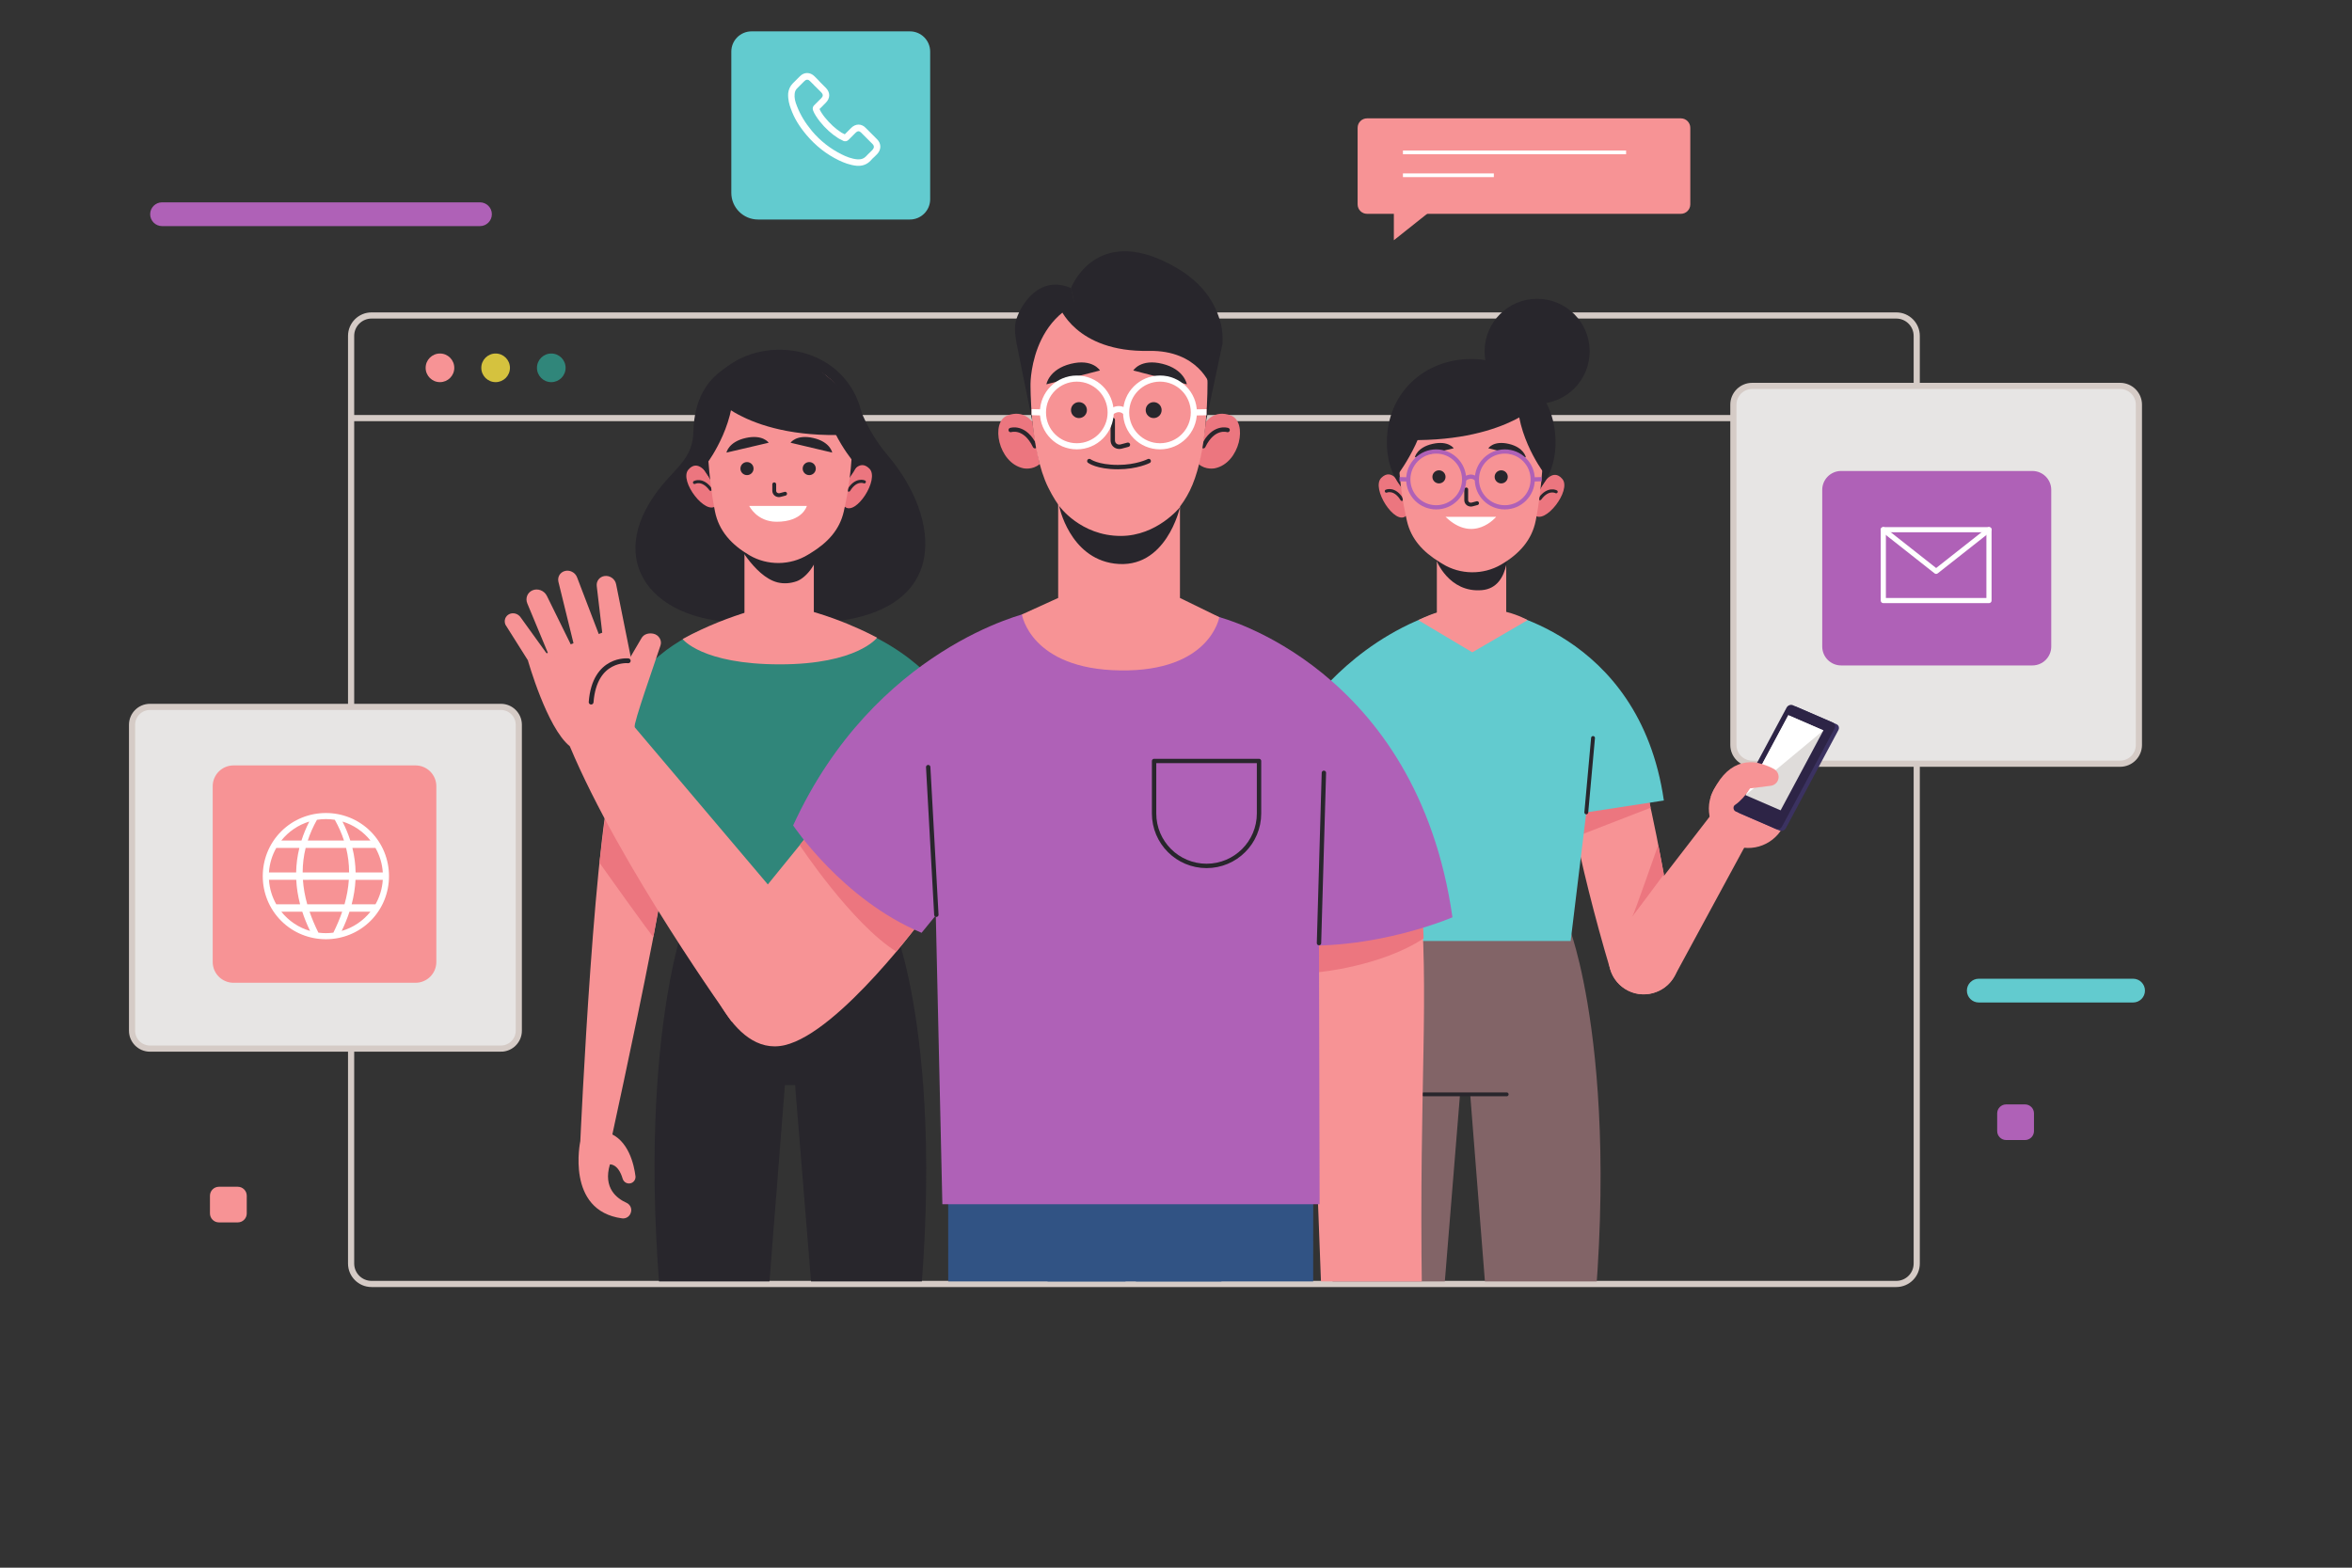 <?xml version="1.0" encoding="UTF-8" standalone="no"?>
<svg
   xmlns:dc="http://purl.org/dc/elements/1.1/"
   xmlns:cc="http://creativecommons.org/ns#"
   xmlns:rdf="http://www.w3.org/1999/02/22-rdf-syntax-ns#"
   xmlns:svg="http://www.w3.org/2000/svg"
   xmlns="http://www.w3.org/2000/svg"
   viewBox="0 0 1000 666.667"
   height="666.667"
   width="1000"
   xml:space="preserve"
   id="svg2"
   version="1.1"><rect x="0" y="0" width="1000" height="666.667" fill="#333333" stroke="none"/><defs
     id="defs6"><clipPath
       id="clipPath70"
       clipPathUnits="userSpaceOnUse"><path
         id="path68"
         d="M 6310.3,658.988 H 1717.57 V 3985.84 H 6310.3 Z" /></clipPath></defs><g
     transform="matrix(1.333,0,0,-1.333,0,666.667)"
     id="g10"><path
       d="m 111.987,366.746 h 499.369"
       style="fill:none;stroke:#d5cbc6;stroke-width:1.968;stroke-linecap:butt;stroke-linejoin:miter;stroke-miterlimit:10;stroke-dasharray:none;stroke-opacity:1"
       id="path16" /><path
       d="m 604.835,90.516 h -486.326 c -3.602,0 -6.522,2.92 -6.522,6.521 v 295.923 c 0,3.601 2.92,6.521 6.522,6.521 h 486.326 c 3.601,0 6.521,-2.92 6.521,-6.521 V 97.037 c 0,-3.601 -2.92,-6.521 -6.521,-6.521 z"
       style="fill:none;stroke:#d5cbc6;stroke-width:1.968;stroke-linecap:butt;stroke-linejoin:miter;stroke-miterlimit:10;stroke-dasharray:none;stroke-opacity:1"
       id="path18" /><path
       d="m 144.898,382.779 c 0,-2.522 -2.046,-4.567 -4.568,-4.567 -2.523,0 -4.568,2.045 -4.568,4.567 0,2.523 2.045,4.568 4.568,4.568 2.522,0 4.568,-2.045 4.568,-4.568"
       style="fill:#f79395;fill-opacity:1;fill-rule:nonzero;stroke:none;stroke-width:0.1"
       id="path20" /><path
       d="m 162.65,382.779 c 0,-2.522 -2.045,-4.567 -4.568,-4.567 -2.523,0 -4.567,2.045 -4.567,4.567 0,2.523 2.044,4.568 4.567,4.568 2.523,0 4.568,-2.045 4.568,-4.568"
       style="fill:#d5c23e;fill-opacity:1;fill-rule:nonzero;stroke:none;stroke-width:0.1"
       id="path22" /><path
       d="m 180.403,382.779 c 0,-2.522 -2.046,-4.567 -4.568,-4.567 -2.523,0 -4.568,2.045 -4.568,4.567 0,2.523 2.045,4.568 4.568,4.568 2.522,0 4.568,-2.045 4.568,-4.568"
       style="fill:#30867a;fill-opacity:1;fill-rule:nonzero;stroke:none;stroke-width:0.1"
       id="path24" /><path
       d="m 676.228,256.488 h -117.361 c -3.309,0 -5.991,2.682 -5.991,5.991 v 108.541 c 0,3.309 2.682,5.991 5.991,5.991 h 117.361 c 3.309,0 5.992,-2.682 5.992,-5.991 v -108.541 c 0,-3.309 -2.683,-5.991 -5.992,-5.991"
       style="fill:#e7e5e4;fill-opacity:1;fill-rule:nonzero;stroke:none;stroke-width:0.1"
       id="path26" /><path
       d="m 676.228,256.488 h -117.361 c -3.309,0 -5.991,2.682 -5.991,5.991 v 108.541 c 0,3.309 2.682,5.991 5.991,5.991 h 117.361 c 3.309,0 5.992,-2.682 5.992,-5.991 v -108.541 c 0,-3.309 -2.683,-5.991 -5.992,-5.991 z"
       style="fill:none;stroke:#d5cbc6;stroke-width:1.968;stroke-linecap:butt;stroke-linejoin:miter;stroke-miterlimit:10;stroke-dasharray:none;stroke-opacity:1"
       id="path28" /><path
       d="m 587.24,287.84 h 60.998 c 3.326,0 6.023,2.696 6.023,6.022 v 49.991 c 0,3.325 -2.697,6.021 -6.023,6.021 h -60.998 c -3.325,0 -6.021,-2.696 -6.021,-6.021 v -49.991 c 0,-3.326 2.696,-6.022 6.021,-6.022"
       style="fill:#af61b7;fill-opacity:1;fill-rule:nonzero;stroke:none;stroke-width:0.1"
       id="path30" /><path
       d="m 634.401,308.543 h -33.707 v 22.605 h 33.707 v -5.651 z"
       style="fill:none;stroke:#ffffff;stroke-width:1.647;stroke-linecap:round;stroke-linejoin:round;stroke-miterlimit:10;stroke-dasharray:none;stroke-opacity:1"
       id="path32" /><path
       d="m 600.694,331.148 16.854,-13.282 16.853,13.282"
       style="fill:none;stroke:#ffffff;stroke-width:1.647;stroke-linecap:round;stroke-linejoin:round;stroke-miterlimit:10;stroke-dasharray:none;stroke-opacity:1"
       id="path34" /><path
       d="M 159.76,165.599 H 47.834 c -3.155,0 -5.713,2.558 -5.713,5.714 v 97.584 c 0,3.155 2.557,5.713 5.713,5.713 H 159.76 c 3.155,0 5.714,-2.558 5.714,-5.713 v -97.584 c 0,-3.156 -2.559,-5.714 -5.714,-5.714"
       style="fill:#e7e5e4;fill-opacity:1;fill-rule:nonzero;stroke:none;stroke-width:0.1"
       id="path36" /><path
       d="M 159.76,165.599 H 47.834 c -3.155,0 -5.713,2.558 -5.713,5.714 v 97.584 c 0,3.155 2.557,5.713 5.713,5.713 H 159.76 c 3.155,0 5.714,-2.558 5.714,-5.713 v -97.584 c 0,-3.156 -2.559,-5.714 -5.714,-5.714 z"
       style="fill:none;stroke:#d5cbc6;stroke-width:1.968;stroke-linecap:butt;stroke-linejoin:miter;stroke-miterlimit:10;stroke-dasharray:none;stroke-opacity:1"
       id="path38" /><path
       d="M 132.531,186.601 H 74.482 c -3.667,0 -6.639,2.972 -6.639,6.639 v 56.061 c 0,3.667 2.973,6.639 6.639,6.639 h 58.049 c 3.667,0 6.64,-2.972 6.64,-6.639 v -56.061 c 0,-3.667 -2.973,-6.639 -6.64,-6.639"
       style="fill:#f79395;fill-opacity:1;fill-rule:nonzero;stroke:none;stroke-width:0.1"
       id="path40" /><path
       d="m 122.097,221.802 h -8.669 c -0.047,2.606 -0.386,5.213 -1.031,7.818 h 7.361 c 1.329,-2.332 2.157,-4.987 2.339,-7.818 z m -2.339,-10.177 h -7.594 c 0.686,2.607 1.101,5.212 1.228,7.819 h 8.705 c -0.182,-2.832 -1.009,-5.487 -2.339,-7.819 z m -10.776,-8.488 c 0.989,2.043 1.82,4.086 2.486,6.13 h 6.688 c -2.321,-2.901 -5.51,-5.075 -9.174,-6.13 z m -5.04,-0.708 c -0.808,0 -1.604,0.053 -2.383,0.155 -1.112,2.228 -2.059,4.455 -2.821,6.683 h 10.407 c -0.762,-2.228 -1.709,-4.455 -2.819,-6.683 -0.781,-0.102 -1.576,-0.155 -2.384,-0.155 z m -14.214,6.838 h 6.688 c 0.666,-2.043 1.497,-4.087 2.485,-6.13 -3.663,1.055 -6.853,3.229 -9.173,6.13 z m -1.602,2.358 c -1.33,2.332 -2.158,4.987 -2.339,7.819 h 8.705 c 0.127,-2.606 0.541,-5.212 1.228,-7.819 z m 0,17.995 h 7.361 c -0.645,-2.605 -0.984,-5.212 -1.031,-7.818 h -8.669 c 0.181,2.831 1.009,5.486 2.339,7.818 z m 10.528,8.415 c -1.024,-2.018 -1.854,-4.038 -2.499,-6.056 h -6.427 c 2.268,2.835 5.366,4.976 8.926,6.056 z m 5.288,0.782 c 0.97,0 1.921,-0.077 2.849,-0.222 1.236,-2.206 2.204,-4.411 2.924,-6.616 H 98.169 c 0.72,2.205 1.688,4.41 2.924,6.616 0.928,0.145 1.88,0.222 2.849,0.222 z m 7.326,-19.373 c -0.178,-2.606 -0.65,-5.212 -1.386,-7.819 H 98.001 c -0.735,2.606 -1.207,5.212 -1.385,7.819 z m -14.731,2.358 c 0.003,2.606 0.31,5.213 0.955,7.818 h 12.9 c 0.645,-2.605 0.952,-5.212 0.955,-7.818 z m 21.619,10.177 h -6.427 c -0.645,2.018 -1.475,4.038 -2.499,6.056 3.56,-1.08 6.658,-3.221 8.926,-6.056 z m -28.474,2.904 c -7.832,-7.832 -7.832,-20.688 0,-28.521 7.832,-7.832 20.688,-7.832 28.52,0 7.832,7.833 7.832,20.689 0,28.521 -7.832,7.832 -20.688,7.832 -28.52,0"
       style="fill:#ffffff;fill-opacity:1;fill-rule:nonzero;stroke:none;stroke-width:0.1"
       id="path42" /><path
       d="M 153.089,427.992 H 51.691 c -2.095,0 -3.793,1.698 -3.793,3.793 v 0 c 0,2.094 1.698,3.793 3.793,3.793 H 153.089 c 2.095,0 3.793,-1.699 3.793,-3.793 v 0 c 0,-2.095 -1.698,-3.793 -3.793,-3.793"
       style="fill:#af61b7;fill-opacity:1;fill-rule:nonzero;stroke:none;stroke-width:0.1"
       id="path44" /><path
       d="m 680.36,180.308 h -49.215 c -2.094,0 -3.793,1.698 -3.793,3.793 v 0 c 0,2.094 1.699,3.793 3.793,3.793 h 49.215 c 2.095,0 3.793,-1.699 3.793,-3.793 v 0 c 0,-2.095 -1.698,-3.793 -3.793,-3.793"
       style="fill:#62cbcf;fill-opacity:1;fill-rule:nonzero;stroke:none;stroke-width:0.1"
       id="path46" /><path
       d="m 645.891,136.431 h -6.013 c -1.58,0 -2.862,1.281 -2.862,2.861 v 5.646 c 0,1.58 1.282,2.86 2.862,2.86 h 6.013 c 1.581,0 2.862,-1.28 2.862,-2.86 v -5.646 c 0,-1.58 -1.281,-2.861 -2.862,-2.861"
       style="fill:#af61b7;fill-opacity:1;fill-rule:nonzero;stroke:none;stroke-width:0.1"
       id="path48" /><path
       d="m 75.844,110.153 h -6.014 c -1.58,0 -2.861,1.281 -2.861,2.861 v 5.645 c 0,1.58 1.281,2.862 2.861,2.862 h 6.014 c 1.58,0 2.861,-1.282 2.861,-2.862 v -5.645 c 0,-1.58 -1.281,-2.861 -2.861,-2.861"
       style="fill:#f79395;fill-opacity:1;fill-rule:nonzero;stroke:none;stroke-width:0.1"
       id="path50" /><path
       d="m 536.119,431.91 h -100.083 c -1.664,0 -3.013,1.348 -3.013,3.012 v 24.436 c 0,1.663 1.349,3.011 3.013,3.011 h 100.083 c 1.664,0 3.012,-1.348 3.012,-3.011 v -24.436 c 0,-1.664 -1.348,-3.012 -3.012,-3.012"
       style="fill:#f79395;fill-opacity:1;fill-rule:nonzero;stroke:none;stroke-width:0.1"
       id="path52" /><path
       d="m 447.476,451.516 h 71.178"
       style="fill:none;stroke:#ffffff;stroke-width:1.18;stroke-linecap:butt;stroke-linejoin:miter;stroke-miterlimit:10;stroke-dasharray:none;stroke-opacity:1"
       id="path54" /><path
       d="m 447.476,444.211 h 28.993"
       style="fill:none;stroke:#ffffff;stroke-width:1.18;stroke-linecap:butt;stroke-linejoin:miter;stroke-miterlimit:10;stroke-dasharray:none;stroke-opacity:1"
       id="path56" /><path
       d="m 444.581,435.356 v -11.871 l 14.93,11.871 z"
       style="fill:#f79395;fill-opacity:1;fill-rule:nonzero;stroke:none;stroke-width:0.1"
       id="path58" /><path
       d="m 290.226,430.098 h -48.448 c -4.706,0 -8.52,3.815 -8.52,8.52 v 45.042 c 0,3.568 2.892,6.46 6.459,6.46 h 50.509 c 3.567,0 6.459,-2.892 6.459,-6.46 v -47.102 c 0,-3.568 -2.892,-6.46 -6.459,-6.46"
       style="fill:#62cbcf;fill-opacity:1;fill-rule:nonzero;stroke:none;stroke-width:0.1"
       id="path60" /><path
       d="m 278.29,452.317 c -0.258,-0.258 -0.516,-0.516 -0.774,-0.774 -0.452,-0.387 -0.838,-0.839 -1.29,-1.29 -0.645,-0.645 -1.355,-0.968 -2.322,-0.968 -0.129,0 -0.193,0 -0.322,0 -1.935,0.129 -3.741,0.903 -5.031,1.548 -3.676,1.806 -6.901,4.321 -9.609,7.546 -2.193,2.645 -3.676,5.16 -4.709,7.804 -0.644,1.548 -0.903,2.773 -0.773,3.999 0.064,0.709 0.322,1.354 0.903,1.87 l 2.193,2.193 c 0.193,0.193 0.515,0.451 0.902,0.451 0.387,0 0.645,-0.193 0.903,-0.451 0.387,-0.387 0.774,-0.774 1.161,-1.161 0.194,-0.194 0.387,-0.451 0.645,-0.645 l 1.806,-1.806 c 0.193,-0.193 0.451,-0.58 0.451,-0.903 0,-0.387 -0.258,-0.709 -0.451,-0.902 -0.194,-0.194 -0.387,-0.388 -0.581,-0.581 -0.58,-0.581 -1.096,-1.096 -1.612,-1.612 0,0 0,0 -0.064,-0.065 -0.645,-0.645 -0.516,-1.226 -0.387,-1.612 v -0.065 c 0.451,-1.161 1.161,-2.192 2.128,-3.483 1.806,-2.257 3.741,-3.998 5.869,-5.353 0.258,-0.193 0.58,-0.322 0.838,-0.451 0.258,-0.129 0.452,-0.194 0.645,-0.323 l 0.065,-0.064 c 0.644,-0.322 1.289,-0.193 1.806,0.322 l 2.257,2.258 c 0.193,0.193 0.516,0.451 0.903,0.451 0.323,0 0.645,-0.258 0.838,-0.451 l 3.612,-3.612 c 0.581,-0.58 0.581,-1.225 0,-1.87 z m 1.483,3.353 -3.611,3.612 c -0.645,0.71 -1.484,1.097 -2.322,1.097 -0.839,0 -1.677,-0.387 -2.322,-1.033 l -2.064,-2.063 c -0.129,0.064 -0.258,0.129 -0.387,0.193 -0.258,0.129 -0.451,0.194 -0.645,0.323 -1.935,1.225 -3.676,2.838 -5.353,4.902 -0.774,0.967 -1.354,1.869 -1.677,2.643 0.517,0.452 0.968,0.968 1.419,1.419 0.194,0.194 0.387,0.388 0.581,0.581 0.709,0.709 1.096,1.548 1.096,2.386 0,0.839 -0.387,1.677 -1.096,2.387 l -1.806,1.805 c -0.194,0.194 -0.387,0.387 -0.581,0.645 -0.386,0.387 -0.838,0.838 -1.225,1.226 -0.645,0.645 -1.483,1.031 -2.322,1.031 -0.838,0 -1.612,-0.322 -2.321,-1.031 l -2.258,-2.258 c -0.838,-0.838 -1.354,-1.935 -1.483,-3.16 -0.129,-1.935 0.387,-3.74 0.838,-4.902 1.032,-2.966 2.644,-5.61 5.031,-8.448 2.902,-3.418 6.32,-6.128 10.319,-8.062 1.483,-0.709 3.547,-1.548 5.805,-1.741 0.128,0 0.257,0 0.451,0 1.548,0 2.838,0.58 3.869,1.677 0,0 0,0 0.065,0.064 0.323,0.387 0.709,0.774 1.161,1.161 0.258,0.258 0.581,0.58 0.838,0.838 1.355,1.419 1.355,3.354 0,4.708"
       style="fill:#ffffff;fill-opacity:1;fill-rule:nonzero;stroke:none;stroke-width:0.1"
       id="path62" /><g
       transform="matrix(0.1,0,0,0.1,-13.771,25.424)"
       id="g64"><g
         id="g66"
         clip-path="url(#clipPath70)"><path
           d="m 5147.45,1774.18 -365.02,48.6 2.85,-36.25 -312.09,-41.55 c 0,0 -201.16,-504.7 -23.87,-1614.648 h 253.87 l 91.36,1125.488 h 32.46 L 4915.5,130.332 h 253.87 c 177.29,1109.948 -21.92,1643.848 -21.92,1643.848"
           style="fill:#826467;fill-opacity:1;fill-rule:nonzero;stroke:none"
           id="path72" /><path
           d="m 4678.49,1255.82 h 264.86"
           style="fill:none;stroke:#28262c;stroke-width:12.333;stroke-linecap:round;stroke-linejoin:round;stroke-miterlimit:10;stroke-dasharray:none;stroke-opacity:1"
           id="path74" /><path
           d="m 5360.61,2306.59 c -31.23,49.85 -206.65,48.09 -215.91,49.17 -47.42,5.56 30.41,-371.8 129.06,-701.67 18.92,-63.24 88.5,-96.18 149.27,-70.41 0.66,0.28 1.31,0.56 1.97,0.83 48.08,20.37 75.43,71.41 65.76,122.72 -46.92,248.9 -94.04,541.73 -130.15,599.36"
           style="fill:#f79395;fill-opacity:1;fill-rule:nonzero;stroke:none"
           id="path76" /><path
           d="m 5402.42,2170.14 -223.97,-86.91 -21,106.26 231.92,57.85 13.05,-77.2"
           style="fill:#ec767f;fill-opacity:1;fill-rule:nonzero;stroke:none"
           id="path78" /><path
           d="m 5444.72,1957.55 c 0,0 -106.1,-142.49 -101.04,-135.94 5.05,6.55 83.2,230.27 83.2,230.27 l 17.84,-94.33"
           style="fill:#ec767f;fill-opacity:1;fill-rule:nonzero;stroke:none"
           id="path80" /><path
           d="M 5596.42,2149.07 5292.3,1755.04 c -39.93,-51.73 -27.18,-126.53 27.64,-162.12 v 0 c 54.72,-35.52 128.11,-16.85 159.19,40.51 l 253.15,467.05 -135.86,48.59"
           style="fill:#f79395;fill-opacity:1;fill-rule:nonzero;stroke:none"
           id="path82" /><path
           d="m 5675.13,2047.89 c -65.93,21.3 -102.11,92 -80.81,157.94 21.3,65.93 92.01,102.1 157.94,80.81 65.93,-21.3 102.11,-92.01 80.81,-157.94 -21.3,-65.94 -92.01,-102.11 -157.94,-80.81"
           style="fill:#f79395;fill-opacity:1;fill-rule:nonzero;stroke:none"
           id="path84" /><path
           d="m 5805.17,2242.68 c 0,0 34.33,35.64 -26.58,60.62 -60.9,24.98 -136.2,19.25 -184.27,-97.47 l 210.85,36.85"
           style="fill:#f79395;fill-opacity:1;fill-rule:nonzero;stroke:none"
           id="path86" /><path
           d="m 5868.26,2491.69 127.34,-55.21 c 7.08,-3.07 9.66,-11.47 5.75,-18.76 l -167.51,-312.91 c -3.9,-7.28 -12.81,-10.71 -19.89,-7.63 l -127.34,55.2 c -7.09,3.08 -9.66,11.48 -5.77,18.76 l 167.52,312.91 c 3.91,7.29 12.82,10.71 19.9,7.64"
           style="fill:#3b3261;fill-opacity:1;fill-rule:nonzero;stroke:none"
           id="path88" /><path
           d="m 5856.1,2497.23 127.33,-55.21 c 7.09,-3.07 9.67,-11.47 5.76,-18.76 l -167.52,-312.9 c -3.89,-7.29 -12.8,-10.71 -19.89,-7.64 l -127.33,55.21 c -7.09,3.07 -9.67,11.46 -5.76,18.76 l 167.51,312.9 c 3.9,7.29 12.81,10.71 19.9,7.64"
           style="fill:#2d2446;fill-opacity:1;fill-rule:nonzero;stroke:none"
           id="path90" /><path
           d="m 5841.73,2465.39 111.89,-48.5 -136.53,-255.02 -111.88,48.5 136.52,255.02"
           style="fill:#dfdcda;fill-opacity:1;fill-rule:nonzero;stroke:none"
           id="path92" /><path
           d="m 5953.62,2416.89 -248.41,-206.52 136.52,255.02 z"
           style="fill:#ffffff;fill-opacity:1;fill-rule:nonzero;stroke:none"
           id="path94" /><path
           d="m 5742.03,2313.69 c 0,0 28.35,-5.53 53.94,-20.03 11.28,-6.38 17.05,-19.39 13.93,-31.97 v 0 c -2.86,-11.47 -12.46,-19.99 -24.18,-21.47 l -66.2,-8.35 c 0,0 -34.55,-59.54 -79.67,-66.22 l 41.39,104.53 60.79,43.51"
           style="fill:#f79395;fill-opacity:1;fill-rule:nonzero;stroke:none"
           id="path96" /><path
           d="m 4896.59,2802.79 c -7.31,0.05 469.46,-65.97 548.13,-609.55 l -247.4,-37.9 -49.87,-410.36 h -690.17 l -137.02,758.19 c 0,0 152.91,219.14 436.81,299.62 h 139.52"
           style="fill:#62cbcf;fill-opacity:1;fill-rule:nonzero;stroke:none"
           id="path98" /><path
           d="m 5197.32,2155.34 21.47,237.34"
           style="fill:none;stroke:#28262c;stroke-width:12.333;stroke-linecap:round;stroke-linejoin:round;stroke-miterlimit:10;stroke-dasharray:none;stroke-opacity:1"
           id="path100" /><path
           d="m 4941.9,2795.02 v 188.81 H 4720.64 V 2792.8 c -11.32,-3.38 -30.18,-10.2 -59.44,-24.1 l 172.56,-102.8 176.43,102.8 c 0,0 -28.01,16.29 -68.29,26.32"
           style="fill:#f79395;fill-opacity:1;fill-rule:nonzero;stroke:none"
           id="path102" /><path
           d="m 4718.59,2960.77 c 0,0 39.73,-105.52 145.81,-96.41 97.5,8.37 81.98,154.6 81.98,154.6 l -227.79,-58.19"
           style="fill:#28262c;fill-opacity:1;fill-rule:nonzero;stroke:none"
           id="path104" /><path
           d="m 4622.09,3101.09 c -34.68,-31.46 -112.23,87.86 -78.72,121.36 33.51,33.49 59.08,-19.06 59.08,-19.06 l 14.96,-35.62 11.28,-48.23 2.68,-12.64 -9.28,-5.81"
           style="fill:#ec767f;fill-opacity:1;fill-rule:nonzero;stroke:none"
           id="path106" /><path
           d="m 4559.56,3180.18 c 0,0 26.25,11.81 49.57,-26.24"
           style="fill:none;stroke:#28262c;stroke-width:9.928;stroke-linecap:round;stroke-linejoin:round;stroke-miterlimit:10;stroke-dasharray:none;stroke-opacity:1"
           id="path108" /><path
           d="m 5032.22,3104.71 c 31.9,-34.28 119.26,78.05 88.7,114.26 -30.55,36.22 -60.47,-13.99 -60.47,-13.99 l -17.92,-34.22 -15.33,-47.11 -3.74,-12.36 8.76,-6.58"
           style="fill:#ec767f;fill-opacity:1;fill-rule:nonzero;stroke:none"
           id="path110" /><path
           d="m 5101.21,3178.23 c 0,0 -25.15,13.99 -51.62,-21.96"
           style="fill:none;stroke:#28262c;stroke-width:9.928;stroke-linecap:round;stroke-linejoin:round;stroke-miterlimit:10;stroke-dasharray:none;stroke-opacity:1"
           id="path112" /><path
           d="m 4561.26,3336.26 c 0,-157.94 120.42,-232.83 268.97,-232.83 148.54,0 268.95,74.89 268.95,232.83 0,157.95 -120.41,265.4 -268.95,265.4 -148.55,0 -268.97,-107.45 -268.97,-265.4"
           style="fill:#28262c;fill-opacity:1;fill-rule:nonzero;stroke:none"
           id="path114" /><path
           d="m 4597.82,3325.28 c 0,-96.96 13.7,-180.63 27.37,-240.02 13.39,-58.14 51.06,-98.77 104.31,-131.47 l 9.69,-5.96 c 56.34,-34.6 129.12,-35.41 186.32,-2.06 v 0 c 57.69,33.63 98.08,77.97 110.51,140.36 22.61,113.47 25.08,239.15 25.08,239.15 0,0 21.51,244.76 -228.33,240.01 -249.86,-4.76 -234.95,-240.01 -234.95,-240.01"
           style="fill:#f79395;fill-opacity:1;fill-rule:nonzero;stroke:none"
           id="path116" /><path
           d="m 4814.3,3185.59 v -33.87 c 0,-2 0.38,-3.93 1.09,-5.69 2.78,-6.92 10.77,-10.24 17.99,-8.32 l 15.53,4.12"
           style="fill:none;stroke:#28262c;stroke-width:12.316;stroke-linecap:round;stroke-linejoin:round;stroke-miterlimit:10;stroke-dasharray:none;stroke-opacity:1"
           id="path118" /><path
           d="m 4774.57,3316.93 -124.17,-29.1 c 0,0 5.65,31.6 56.44,43.09 50.8,11.48 67.73,-13.99 67.73,-13.99"
           style="fill:#28262c;fill-opacity:1;fill-rule:nonzero;stroke:none"
           id="path120" /><path
           d="m 4884.78,3316.93 119.89,-29.1 c 0,0 -5.45,31.6 -54.5,43.09 -49.04,11.48 -65.39,-13.99 -65.39,-13.99"
           style="fill:#28262c;fill-opacity:1;fill-rule:nonzero;stroke:none"
           id="path122" /><path
           d="m 4748.33,3225.72 c 0,-11.53 -9.37,-20.88 -20.93,-20.88 -11.57,0 -20.94,9.35 -20.94,20.88 0,11.54 9.37,20.89 20.94,20.89 11.56,0 20.93,-9.35 20.93,-20.89"
           style="fill:#28262c;fill-opacity:1;fill-rule:nonzero;stroke:none"
           id="path124" /><path
           d="m 4946.86,3225.72 c 0,-11.53 -9.38,-20.88 -20.94,-20.88 -11.57,0 -20.95,9.35 -20.95,20.88 0,11.54 9.38,20.89 20.95,20.89 11.56,0 20.94,-9.35 20.94,-20.89"
           style="fill:#28262c;fill-opacity:1;fill-rule:nonzero;stroke:none"
           id="path126" /><path
           d="m 4748.33,3098.29 h 161.49 c 0,0 -71.57,-87.07 -161.49,0"
           style="fill:#ffffff;fill-opacity:1;fill-rule:nonzero;stroke:none"
           id="path128" /><path
           d="m 4807.63,3217.61 c 0,-49.18 -39.86,-89.05 -89.04,-89.05 -49.18,0 -89.05,39.87 -89.05,89.05 0,49.18 39.87,89.05 89.05,89.05 49.18,0 89.04,-39.87 89.04,-89.05 z"
           style="fill:none;stroke:#af61b7;stroke-width:13.423;stroke-linecap:butt;stroke-linejoin:miter;stroke-miterlimit:10;stroke-dasharray:none;stroke-opacity:1"
           id="path130" /><path
           d="m 5026.39,3217.61 c 0,-49.18 -39.86,-89.05 -89.04,-89.05 -49.18,0 -89.06,39.87 -89.06,89.05 0,49.18 39.88,89.05 89.06,89.05 49.18,0 89.04,-39.87 89.04,-89.05 z"
           style="fill:none;stroke:#af61b7;stroke-width:13.423;stroke-linecap:butt;stroke-linejoin:miter;stroke-miterlimit:10;stroke-dasharray:none;stroke-opacity:1"
           id="path132" /><path
           d="m 4807.63,3217.61 c 0,0 21.09,19.69 40.66,0"
           style="fill:none;stroke:#af61b7;stroke-width:13.423;stroke-linecap:butt;stroke-linejoin:miter;stroke-miterlimit:10;stroke-dasharray:none;stroke-opacity:1"
           id="path134" /><path
           d="m 4629.54,3217.61 -28.05,0.71"
           style="fill:none;stroke:#af61b7;stroke-width:13.423;stroke-linecap:butt;stroke-linejoin:miter;stroke-miterlimit:10;stroke-dasharray:none;stroke-opacity:1"
           id="path136" /><path
           d="m 5026.39,3217.61 28.22,0.71"
           style="fill:none;stroke:#af61b7;stroke-width:13.423;stroke-linecap:butt;stroke-linejoin:miter;stroke-miterlimit:10;stroke-dasharray:none;stroke-opacity:1"
           id="path138" /><path
           d="m 5057.88,3244.13 c 0,0 -99.89,135.04 -76.84,271.85 0,0 74.14,-37.31 93.45,-133.61 19.31,-96.31 -16.61,-138.24 -16.61,-138.24"
           style="fill:#28262c;fill-opacity:1;fill-rule:nonzero;stroke:none"
           id="path140" /><path
           d="m 4597.65,3234.98 c 0,0 116.05,153.38 93,290.19 0,0 -80.49,-46.5 -99.8,-142.8 -19.3,-96.31 6.8,-147.39 6.8,-147.39"
           style="fill:#28262c;fill-opacity:1;fill-rule:nonzero;stroke:none"
           id="path142" /><path
           d="m 5049.51,3462.1 c 0,0 -128.27,-140.42 -479.2,-116.38 0,0 53.74,206.05 223.81,228 0,0 196.37,23.45 255.39,-111.62"
           style="fill:#28262c;fill-opacity:1;fill-rule:nonzero;stroke:none"
           id="path144" /><path
           d="m 5208.06,3626.26 c 0,-92.54 -75.02,-167.56 -167.56,-167.56 -92.54,0 -167.56,75.02 -167.56,167.56 0,92.53 75.02,167.55 167.56,167.55 92.54,0 167.56,-75.02 167.56,-167.55"
           style="fill:#28262c;fill-opacity:1;fill-rule:nonzero;stroke:none"
           id="path146" /><path
           d="m 2995.06,1774.56 -312.08,41.56 2.85,36.24 -365.02,-48.6 c 0,0 -199.21,-533.89 -21.92,-1643.85 h 253.87 l 88.49,1125.49 h 32.45 l 91.37,-1125.49 h 253.86 c 177.3,1109.96 -23.87,1614.65 -23.87,1614.65"
           style="fill:#28262c;fill-opacity:1;fill-rule:nonzero;stroke:none"
           id="path148" /><path
           d="m 2970.17,3293 c -42.24,49.7 -76.06,107.66 -104.8,189.01 -30.86,87.33 -131.89,51.83 -131.89,51.83 0,0 -84.19,108.31 -210.88,70.58 -126.69,-37.72 -170.71,-127.87 -173.29,-235.05 -2.59,-107.19 -86.89,-123.95 -151.81,-247.94 -114.61,-218.9 78.35,-403.28 429.59,-352.13 l 0.47,3.41 c 34.59,-10.5 76.98,-15.09 128.73,-12.02 421.96,25.06 381.24,335.42 213.88,532.31"
           style="fill:#28262c;fill-opacity:1;fill-rule:nonzero;stroke:none"
           id="path150" /><path
           d="m 2832.03,3130.67 c 34.68,-31.45 112.22,87.86 78.71,121.36 -33.5,33.5 -59.07,-19.06 -59.07,-19.06 l -14.96,-35.61 -11.29,-48.24 -2.68,-12.63 9.29,-5.82"
           style="fill:#ec767f;fill-opacity:1;fill-rule:nonzero;stroke:none"
           id="path152" /><path
           d="m 2894.55,3209.77 c 0,0 -26.25,11.8 -49.58,-26.25"
           style="fill:none;stroke:#28262c;stroke-width:9.928;stroke-linecap:round;stroke-linejoin:round;stroke-miterlimit:10;stroke-dasharray:none;stroke-opacity:1"
           id="path154" /><path
           d="m 2421.89,3134.29 c -31.9,-34.28 -119.26,78.05 -88.7,114.26 30.56,36.22 60.47,-13.98 60.47,-13.98 l 17.92,-34.23 15.33,-47.11 3.74,-12.36 -8.76,-6.58"
           style="fill:#ec767f;fill-opacity:1;fill-rule:nonzero;stroke:none"
           id="path156" /><path
           d="m 2352.9,3207.81 c 0,0 25.16,13.99 51.62,-21.96"
           style="fill:none;stroke:#28262c;stroke-width:9.928;stroke-linecap:round;stroke-linejoin:round;stroke-miterlimit:10;stroke-dasharray:none;stroke-opacity:1"
           id="path158" /><path
           d="m 2892.85,3365.85 c 0,-157.94 -120.42,-232.84 -268.96,-232.84 -148.54,0 -268.96,74.9 -268.96,232.84 0,157.94 120.42,265.39 268.96,265.39 148.54,0 268.96,-107.45 268.96,-265.39"
           style="fill:#28262c;fill-opacity:1;fill-rule:nonzero;stroke:none"
           id="path160" /><path
           d="m 2733.48,2726.9 h -221.26 v 286.51 h 221.26 V 2726.9"
           style="fill:#f79395;fill-opacity:1;fill-rule:nonzero;stroke:none"
           id="path162" /><path
           d="m 2479.93,3031.28 c 0,0 61.59,-122.92 137.36,-142.11 20.24,-5.13 41.86,-3.37 61.38,3.54 28.52,10.12 64.68,52.64 70.83,99.68 l 2.85,26.88 c 0,0 -134.83,-73.41 -272.42,12.01"
           style="fill:#28262c;fill-opacity:1;fill-rule:nonzero;stroke:none"
           id="path164" /><path
           d="m 2856.29,3354.86 c 0,-96.96 -13.69,-180.63 -27.37,-240.01 -13.39,-58.14 -51.06,-98.77 -104.31,-131.48 l -9.69,-5.95 c -56.34,-34.61 -129.12,-35.41 -186.32,-2.07 v 0 c -57.69,33.63 -98.08,77.98 -110.51,140.36 -22.61,113.47 -25.08,239.15 -25.08,239.15 0,0 -21.51,244.77 228.34,240.01 249.85,-4.75 234.94,-240.01 234.94,-240.01"
           style="fill:#f79395;fill-opacity:1;fill-rule:nonzero;stroke:none"
           id="path166" /><path
           d="m 2607.2,3201.92 v -20.12 c 0,-2 0.39,-3.92 1.09,-5.68 2.78,-6.9 10.77,-10.2 17.99,-8.29 l 15.54,4.1"
           style="fill:none;stroke:#28262c;stroke-width:12.298;stroke-linecap:round;stroke-linejoin:round;stroke-miterlimit:10;stroke-dasharray:none;stroke-opacity:1"
           id="path168" /><path
           d="m 2659.26,3334.6 132.92,-31.46 c 0,0 -6.04,34.16 -60.42,46.58 -54.38,12.41 -72.5,-15.12 -72.5,-15.12"
           style="fill:#28262c;fill-opacity:1;fill-rule:nonzero;stroke:none"
           id="path170" /><path
           d="m 2589.47,3334.6 -134.64,-31.46 c 0,0 6.12,34.16 61.2,46.58 55.08,12.41 73.44,-15.12 73.44,-15.12"
           style="fill:#28262c;fill-opacity:1;fill-rule:nonzero;stroke:none"
           id="path172" /><path
           d="m 2541.24,3252.09 c 0,-11.49 -9.38,-20.82 -20.94,-20.82 -11.57,0 -20.95,9.33 -20.95,20.82 0,11.5 9.38,20.83 20.95,20.83 11.56,0 20.94,-9.33 20.94,-20.83"
           style="fill:#28262c;fill-opacity:1;fill-rule:nonzero;stroke:none"
           id="path174" /><path
           d="m 2739.76,3252.09 c 0,-11.49 -9.38,-20.82 -20.94,-20.82 -11.57,0 -20.94,9.33 -20.94,20.82 0,11.5 9.37,20.83 20.94,20.83 11.56,0 20.94,-9.33 20.94,-20.83"
           style="fill:#28262c;fill-opacity:1;fill-rule:nonzero;stroke:none"
           id="path176" /><path
           d="m 2527.41,3133.01 h 183.79 c 0,0 -12.97,-50.5 -96.31,-50.5 -63.47,0 -87.48,50.5 -87.48,50.5"
           style="fill:#ffffff;fill-opacity:1;fill-rule:nonzero;stroke:none"
           id="path178" /><path
           d="m 2396.22,3273.71 c 0,0 99.9,135.05 76.86,271.86 0,0 -74.15,-37.31 -93.46,-133.62 -19.3,-96.3 16.6,-138.24 16.6,-138.24"
           style="fill:#28262c;fill-opacity:1;fill-rule:nonzero;stroke:none"
           id="path180" /><path
           d="m 2856.46,3278.21 c 0,0 -116.04,139.73 -92.99,276.54 0,0 80.48,-46.49 99.79,-142.8 19.31,-96.3 -6.8,-133.74 -6.8,-133.74"
           style="fill:#28262c;fill-opacity:1;fill-rule:nonzero;stroke:none"
           id="path182" /><path
           d="m 2404.6,3491.68 c 0,0 114.63,-154.06 465.56,-130.02 0,0 -40.09,219.7 -210.17,241.64 0,0 -196.37,23.45 -255.39,-111.62"
           style="fill:#28262c;fill-opacity:1;fill-rule:nonzero;stroke:none"
           id="path184" /><path
           d="m 2084.71,1096.87 c -5.11,-8.02 292.08,1293.05 203.85,1273.38 -8.05,-1.78 -162.58,-16.14 -185.55,-62.84 -66.57,-135.36 -114.32,-1200.66 -114.32,-1200.66 l 96.02,-9.88"
           style="fill:#f79395;fill-opacity:1;fill-rule:nonzero;stroke:none"
           id="path186" /><path
           d="m 1988.69,1106.75 c 0,0 -47.9,-222.258 133.18,-246.551 11.93,-1.609 23.46,5.442 27.39,16.821 l 0.52,1.511 c 4.33,12.551 -1.96,26.02 -14.09,31.438 -29.52,13.203 -75.31,46.551 -52.6,122.301 0,0 26.18,3.21 40.62,-45.622 3.72,-12.558 17.82,-18.867 29.52,-12.976 v 0 c 7.98,4.027 12.48,12.617 11.35,21.488 -4.34,34.2 -21.54,116.51 -87.54,138.6 l -88.35,-27.01"
           style="fill:#f79395;fill-opacity:1;fill-rule:nonzero;stroke:none"
           id="path188" /><path
           d="m 2049.62,1994.79 c 0,0 171.23,-241.14 172.14,-236.47 0.9,4.66 59.87,338.56 59.87,338.56 l -207.77,90 -24.24,-192.09"
           style="fill:#ec767f;fill-opacity:1;fill-rule:nonzero;stroke:none"
           id="path190" /><path
           d="m 2525.39,2774.07 c 7.3,0.04 -423.18,-7.67 -501.86,-551.24 l 247.4,-37.91 49.88,-410.36 h 690.17 l 137.01,758.2 c 0,0 -97.4,164.27 -381.32,244.75 l -241.28,-3.44"
           style="fill:#30867a;fill-opacity:1;fill-rule:nonzero;stroke:none"
           id="path192" /><path
           d="m 2314.98,2708.36 c 0,0 60.83,-80.76 310.1,-80.76 246.96,0 310.11,84.99 310.11,84.99 0,0 -145.58,81.34 -314.51,107.65 0,0 -150.85,-26.87 -305.7,-111.88"
           style="fill:#f79395;fill-opacity:1;fill-rule:nonzero;stroke:none"
           id="path194" /><path
           d="m 3161.96,986.332 0.59,-1084.051 h 536.29 l 41.21,1084.051 h -578.09"
           style="fill:#315384;fill-opacity:1;fill-rule:nonzero;stroke:none"
           id="path196" /><path
           d="M 4326.37,986.332 4325.79,-97.719 H 3789.5 L 3748.28,986.332 h 578.09"
           style="fill:#315384;fill-opacity:1;fill-rule:nonzero;stroke:none"
           id="path198" /><path
           d="m 4033.48,609.719 h -554.5 v 376.613 h 554.5 V 609.719"
           style="fill:#315384;fill-opacity:1;fill-rule:nonzero;stroke:none"
           id="path200" /><path
           d="m 4665.17,1932.37 c 33.25,-367.34 -1.83,-634.99 7.87,-1310.909 l -320.08,-13.41 -47.69,1265.219 359.9,59.1"
           style="fill:#f79395;fill-opacity:1;fill-rule:nonzero;stroke:none"
           id="path202" /><path
           d="m 4344.74,1645.72 c 0,0 198.22,18.15 333.74,107.54 l -3.57,78.67 -330.28,-44.99 0.11,-141.22"
           style="fill:#ec767f;fill-opacity:1;fill-rule:nonzero;stroke:none"
           id="path204" /><path
           d="m 4026.75,2778.12 c 0,0 629.6,-158.33 743.67,-957.48 0,0 -308.14,-133.59 -616.94,-76.13 l 69.47,267.29 -196.2,766.32"
           style="fill:#af61b7;fill-opacity:1;fill-rule:nonzero;stroke:none"
           id="path206" /><path
           d="m 2146.15,2445.83 468.78,-553.61 -143.45,-403.99 c 0,0 -356.3,495.37 -516.4,878.26 l 191.07,79.34"
           style="fill:#f79395;fill-opacity:1;fill-rule:nonzero;stroke:none"
           id="path208" /><path
           d="m 2161.56,2425.85 c 0,0 -164.61,-93 -206.48,-59.36 -73.17,58.79 -133.64,273.99 -133.64,273.99 0,0 307.83,116.05 304.94,111.52 -2.9,-4.54 35.18,-326.15 35.18,-326.15"
           style="fill:#f79395;fill-opacity:1;fill-rule:nonzero;stroke:none"
           id="path210" /><path
           d="m 2161.56,2425.85 c -2.91,16.57 61.04,195.35 82.97,262.39 5.28,16.17 -5.86,33.9 -23.42,37.26 v 0 c -11.42,2.19 -29.52,0.78 -38.07,-15.61 l -77.22,-131.96 55.74,-152.08"
           style="fill:#f79395;fill-opacity:1;fill-rule:nonzero;stroke:none"
           id="path212" /><path
           d="m 2155.92,2619.12 -53.01,263.73 c -3.15,17.55 -20.78,29.64 -38.37,26.32 v 0 c -15.23,-2.88 -25.27,-16.45 -23.48,-31.71 l 23.11,-196.38 91.75,-61.96"
           style="fill:#f79395;fill-opacity:1;fill-rule:nonzero;stroke:none"
           id="path214" /><path
           d="m 2050.5,2716.39 -71.99,188.33 c -5.95,16.49 -24.51,25.63 -40.89,20.14 v 0 c -14.21,-4.76 -22.19,-19.08 -18.82,-33.78 l 53.42,-217.62 78.28,42.93"
           style="fill:#f79395;fill-opacity:1;fill-rule:nonzero;stroke:none"
           id="path216" /><path
           d="m 1973.14,2660.86 -91.08,185.05 c -8.36,17.18 -29.16,25.15 -46.23,17.72 v 0 c -16.04,-6.97 -23.14,-25.14 -16.27,-41.65 l 72.61,-174.7 80.97,13.58"
           style="fill:#f79395;fill-opacity:1;fill-rule:nonzero;stroke:none"
           id="path218" /><path
           d="m 1821.44,2640.48 -71.47,113.37 c -5.91,13.33 -0.45,28.29 12.5,34.2 v 0 c 12.39,5.66 27.7,1.21 35.71,-10.39 l 93.99,-130.38 -70.73,-6.8"
           style="fill:#f79395;fill-opacity:1;fill-rule:nonzero;stroke:none"
           id="path220" /><path
           d="m 2141.51,2638.93 c 0,0 -107.33,11.26 -118.35,-131.78"
           style="fill:none;stroke:#28262c;stroke-width:15.317;stroke-linecap:round;stroke-linejoin:round;stroke-miterlimit:10;stroke-dasharray:none;stroke-opacity:1"
           id="path222" /><path
           d="m 2376.41,1677.19 c 0,0 88.16,-305.14 263.86,-264.57 175.7,40.56 449.53,415.82 449.53,415.82 l -61.29,640.74 -493.13,-606.93 -158.97,-185.06"
           style="fill:#f79395;fill-opacity:1;fill-rule:nonzero;stroke:none"
           id="path224" /><path
           d="m 2688.33,2050.77 c 0,0 166.49,-251.12 308.51,-339.68 l 92.96,117.35 -358.61,277.41 -42.86,-55.08"
           style="fill:#ec767f;fill-opacity:1;fill-rule:nonzero;stroke:none"
           id="path226" /><path
           d="m 3416.75,2791.97 c 0,0 -488.81,-110.17 -749.29,-678.26 0,0 157.39,-237.14 409.69,-342.54 l 168.92,206.95 170.68,813.85"
           style="fill:#af61b7;fill-opacity:1;fill-rule:nonzero;stroke:none"
           id="path228" /><path
           d="M 3416.75,2793.73 C 3225.8,2695.79 3105.77,2565.9 3105.77,2565.9 l 37.67,-1660.599 h 1203.27 l -3.89,1652.029 c 0,0 -151.68,148.43 -316.07,220.79 -139.62,61.46 -474.27,85.23 -610,15.61"
           style="fill:#af61b7;fill-opacity:1;fill-rule:nonzero;stroke:none"
           id="path230" /><path
           d="m 3986.12,1984.56 v 0 c -92.43,0 -167.37,74.93 -167.37,167.36 v 167.37 h 334.73 v -167.37 c 0,-92.43 -74.93,-167.36 -167.36,-167.36 z"
           style="fill:none;stroke:#28262c;stroke-width:13.968;stroke-linecap:round;stroke-linejoin:round;stroke-miterlimit:10;stroke-dasharray:none;stroke-opacity:1"
           id="path232" /><path
           d="m 4344.74,1738.34 15.62,543.23"
           style="fill:none;stroke:#28262c;stroke-width:13.968;stroke-linecap:round;stroke-linejoin:round;stroke-miterlimit:10;stroke-dasharray:none;stroke-opacity:1"
           id="path234" /><path
           d="m 3124.26,1828.88 -26,470.89"
           style="fill:none;stroke:#28262c;stroke-width:13.968;stroke-linecap:round;stroke-linejoin:round;stroke-miterlimit:10;stroke-dasharray:none;stroke-opacity:1"
           id="path236" /><path
           d="m 3430.84,3400.26 -50.15,248.15 c -2.82,20.21 -10.67,51.4 -1.06,80.71 15.88,48.49 74.27,141.61 174.07,98.98 l 21.57,-98.25 c 0,0 -103.64,-20.92 -145.21,-156.5 l 0.78,-173.09"
           style="fill:#28262c;fill-opacity:1;fill-rule:nonzero;stroke:none"
           id="path238" /><path
           d="m 3546.35,3776.88 c -1.81,-32.61 -30.59,-175.27 -131.77,-227.25 0,0 -88.62,190.06 131.77,227.25"
           style="fill:#28262c;fill-opacity:1;fill-rule:nonzero;stroke:none"
           id="path240" /><path
           d="m 3901.28,2839.42 v 0 421.37 h -388.44 v -421.37 l -115.63,-52.71 c 0,0 27.12,-174.64 313.93,-178.51 286.8,-3.87 315.61,169.92 315.61,169.92 l -125.47,61.3"
           style="fill:#f79395;fill-opacity:1;fill-rule:nonzero;stroke:none"
           id="path242" /><path
           d="m 3553.7,3828.1 c 0,0 71.29,188.06 291.12,88.08 133.06,-60.51 170.32,-141.65 186.17,-199.13 5.27,-19.11 7.37,-49.19 5.94,-67.05 l -53.18,-249.74 -207.59,345.52 -200.89,-15.93 -21.57,98.25"
           style="fill:#28262c;fill-opacity:1;fill-rule:nonzero;stroke:none"
           id="path244" /><path
           d="m 3983.75,3400.26 c 0,0 26.2,41.65 80.21,21.17 54.01,-20.49 29.58,-151.66 -51.45,-168.38 0,0 -29.04,-6.34 -51.81,13.55 0,0 19.92,96.89 23.05,133.66"
           style="fill:#ec767f;fill-opacity:1;fill-rule:nonzero;stroke:none"
           id="path246" /><path
           d="m 4053.25,3375.15 c 0,0 -45.25,15.1 -77.37,-51.53"
           style="fill:none;stroke:#28262c;stroke-width:13.968;stroke-linecap:round;stroke-linejoin:round;stroke-miterlimit:10;stroke-dasharray:none;stroke-opacity:1"
           id="path248" /><path
           d="m 3430.84,3400.26 c 0,0 -26.18,41.65 -80.2,21.17 -54.01,-20.49 -29.58,-151.66 51.44,-168.38 0,0 29.05,-6.34 51.82,13.55 0,0 -19.92,96.89 -23.06,133.66"
           style="fill:#ec767f;fill-opacity:1;fill-rule:nonzero;stroke:none"
           id="path250" /><path
           d="m 3361.36,3375.15 c 0,0 45.24,15.1 77.35,-51.53"
           style="fill:none;stroke:#28262c;stroke-width:13.968;stroke-linecap:round;stroke-linejoin:round;stroke-miterlimit:10;stroke-dasharray:none;stroke-opacity:1"
           id="path252" /><path
           d="m 3989.16,3524.74 c 0.03,-79.08 -7.73,-244.53 -56.34,-342.72 -45.65,-92.2 -121.15,-141.81 -220.12,-144.77 -98.98,-2.95 -172.71,35.19 -231.8,154.85 -59.09,119.66 -56.26,331.17 -56.26,331.17 0,0 0,282.49 279.19,282.49 294.06,0 285.33,-281.02 285.33,-281.02"
           style="fill:#f79395;fill-opacity:1;fill-rule:nonzero;stroke:none"
           id="path254" /><path
           d="m 3515.76,3133.13 c 0,0 32.53,-165.06 176.17,-184.02 165.32,-21.82 209.35,179.82 209.35,179.82 0,0 -73.05,-91.54 -188.58,-91.68 -128.85,-0.16 -196.94,95.88 -196.94,95.88"
           style="fill:#28262c;fill-opacity:1;fill-rule:nonzero;stroke:none"
           id="path256" /><path
           d="m 3686.99,3407.46 v -65.38 c 0,-2.81 0.54,-5.5 1.52,-7.96 3.88,-9.69 15.02,-14.33 25.1,-11.65 l 21.67,5.77"
           style="fill:none;stroke:#28262c;stroke-width:13.968;stroke-linecap:round;stroke-linejoin:round;stroke-miterlimit:10;stroke-dasharray:none;stroke-opacity:1"
           id="path258" /><path
           d="m 3604.53,3438.68 c 0,-14.04 -11.38,-25.42 -25.41,-25.42 -14.04,0 -25.42,11.38 -25.42,25.42 0,14.03 11.38,25.42 25.42,25.42 14.03,0 25.41,-11.39 25.41,-25.42"
           style="fill:#28262c;fill-opacity:1;fill-rule:nonzero;stroke:none"
           id="path260" /><path
           d="m 3842.84,3438.68 c 0,-14.04 -11.39,-25.42 -25.42,-25.42 -14.04,0 -25.42,11.38 -25.42,25.42 0,14.03 11.38,25.42 25.42,25.42 14.03,0 25.42,-11.39 25.42,-25.42"
           style="fill:#28262c;fill-opacity:1;fill-rule:nonzero;stroke:none"
           id="path262" /><path
           d="m 3752.36,3565.13 170.89,-44.15 c 0,0 -7.77,47.94 -77.68,65.35 -69.91,17.42 -93.21,-21.2 -93.21,-21.2"
           style="fill:#28262c;fill-opacity:1;fill-rule:nonzero;stroke:none"
           id="path264" /><path
           d="m 3646.17,3565.13 -170.89,-44.15 c 0,0 7.77,47.94 77.67,65.35 69.92,17.42 93.22,-21.2 93.22,-21.2"
           style="fill:#28262c;fill-opacity:1;fill-rule:nonzero;stroke:none"
           id="path266" /><path
           d="m 3612.18,3276.21 c 0,0 25.21,-19.32 91.5,-19.32 60.29,0 97.95,19.32 97.95,19.32"
           style="fill:none;stroke:#28262c;stroke-width:13.968;stroke-linecap:round;stroke-linejoin:round;stroke-miterlimit:10;stroke-dasharray:none;stroke-opacity:1"
           id="path268" /><path
           d="m 3680.28,3431.26 c 0,-59.65 -48.36,-108.01 -108.01,-108.01 -59.64,0 -108,48.36 -108,108.01 0,59.64 48.36,108 108,108 59.65,0 108.01,-48.36 108.01,-108 z"
           style="fill:none;stroke:#ffffff;stroke-width:19.514;stroke-linecap:butt;stroke-linejoin:miter;stroke-miterlimit:10;stroke-dasharray:none;stroke-opacity:1"
           id="path270" /><path
           d="m 3945.6,3431.26 c 0,-59.65 -48.35,-108.01 -108,-108.01 -59.65,0 -108.01,48.36 -108.01,108.01 0,59.64 48.36,108 108.01,108 59.65,0 108,-48.36 108,-108 z"
           style="fill:none;stroke:#ffffff;stroke-width:19.514;stroke-linecap:butt;stroke-linejoin:miter;stroke-miterlimit:10;stroke-dasharray:none;stroke-opacity:1"
           id="path272" /><path
           d="m 3680.28,3431.26 c 0,0 25.58,23.87 49.31,0"
           style="fill:none;stroke:#ffffff;stroke-width:19.514;stroke-linecap:butt;stroke-linejoin:miter;stroke-miterlimit:10;stroke-dasharray:none;stroke-opacity:1"
           id="path274" /><path
           d="m 3464.27,3431.26 -36.21,0.91"
           style="fill:none;stroke:#ffffff;stroke-width:19.514;stroke-linecap:butt;stroke-linejoin:miter;stroke-miterlimit:10;stroke-dasharray:none;stroke-opacity:1"
           id="path276" /><path
           d="m 3945.6,3431.26 40.43,0.65"
           style="fill:none;stroke:#ffffff;stroke-width:19.514;stroke-linecap:butt;stroke-linejoin:miter;stroke-miterlimit:10;stroke-dasharray:none;stroke-opacity:1"
           id="path278" /><path
           d="m 3515.76,3770.42 c 0,0 51.87,-147.35 285.9,-142.83 159.04,3.07 197.04,-112.01 197.04,-112.01 0,0 -27.68,257.27 -34.96,254.84 -7.27,-2.42 -241.99,62.63 -241.99,62.63 l -205.99,-62.63"
           style="fill:#28262c;fill-opacity:1;fill-rule:nonzero;stroke:none"
           id="path280" /></g></g></g></svg>